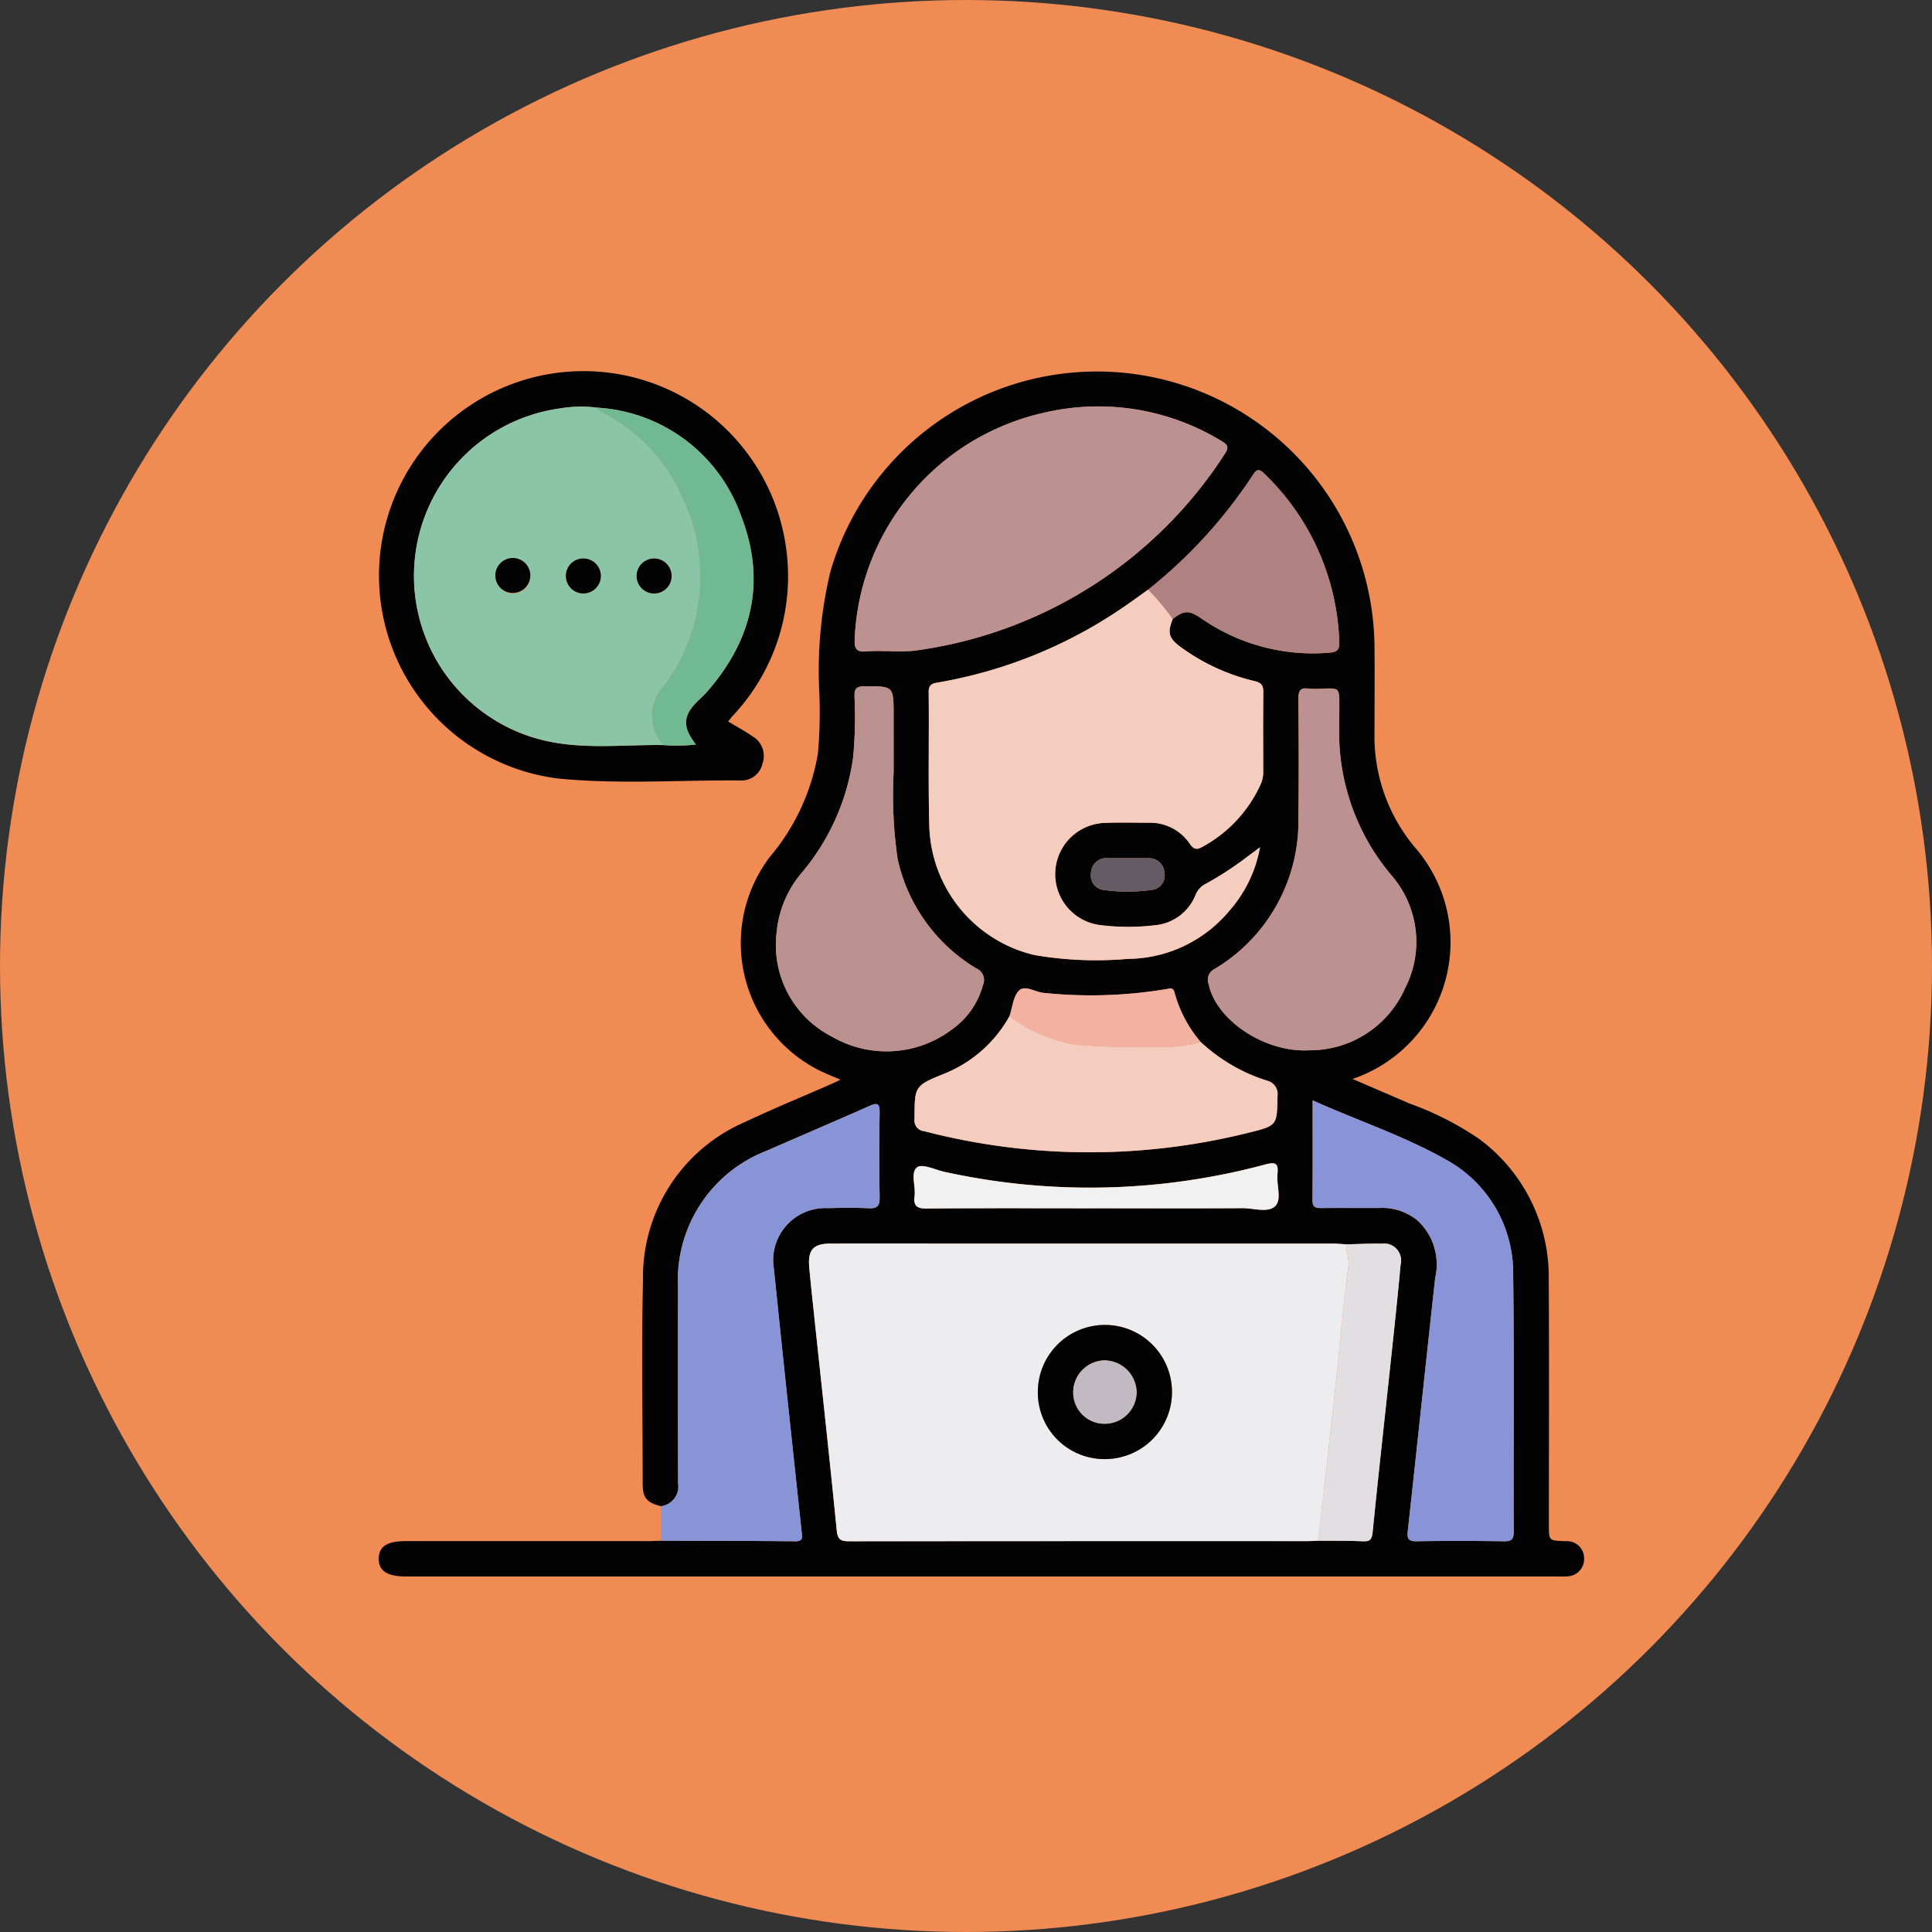 <svg xmlns="http://www.w3.org/2000/svg" width="125" height="125" viewBox="0 0 125 125">
  <rect x="0" y="0" width="125" height="125" fill="#333333" stroke="none"/>
  <g id="Grupo_951872" data-name="Grupo 951872" transform="translate(-1157 -1862)">
    <circle id="Elipse_7655" data-name="Elipse 7655" cx="62.5" cy="62.5" r="62.5" transform="translate(1157 1862)" fill="#ef8b53"/>
    <g id="Grupo_930282" data-name="Grupo 930282" transform="translate(-1224.787 1145.505)">
      <path id="Trazado_611596" data-name="Trazado 611596" d="M2424.55,814.008c-.933-.242-1.181-.538-1.182-1.476,0-4.39-.082-8.783.021-13.171a10.922,10.922,0,0,1,6.655-10.235c1.781-.847,3.61-1.592,5.417-2.385.2-.088.4-.182.71-.327-.3-.129-.5-.215-.692-.294a9.214,9.214,0,0,1-3.875-14.131,13.977,13.977,0,0,0,3.1-6.663,29.922,29.922,0,0,0,.089-4.03,27.539,27.539,0,0,1,.724-7.77,17.959,17.959,0,0,1,35.2,4.9c.018,1.827,0,3.654,0,5.482a11.183,11.183,0,0,0,2.648,7.511,9.336,9.336,0,0,1-4.072,14.945c1.283.553,2.481,1.064,3.676,1.584a19.891,19.891,0,0,1,4.522,2.3,11.1,11.1,0,0,1,4.5,9.062c.032,5.3.008,10.608.009,15.913,0,1.011,0,1.011,1.013,1.044a1.884,1.884,0,0,1,.228.007,1.1,1.1,0,0,1,1.037,1.114,1.119,1.119,0,0,1-1.069,1.158c-.227.021-.457.007-.686.007H2408.04c-1.213,0-1.77-.374-1.749-1.174.02-.774.545-1.112,1.734-1.112q7.845,0,15.689,0c.279,0,.557-.017.836-.026,2.892.009,5.784.007,8.676.038.538.006.466-.253.428-.61-.606-5.67-1.217-11.34-1.794-17.013a3.369,3.369,0,0,1,3.493-3.931c.887-.023,1.777-.034,2.664.006.542.024.689-.17.682-.694-.028-1.826-.031-3.653,0-5.479.01-.6-.132-.682-.671-.442-2.2.98-4.412,1.916-6.613,2.885a8.97,8.97,0,0,0-5.761,8.836q-.015,6.354.006,12.708A1.281,1.281,0,0,1,2424.55,814.008ZM2447.1,782.3a8.4,8.4,0,0,1-4.238,3.733c-1.933.782-1.9.823-1.908,2.905a.7.7,0,0,0,.637.81,42.506,42.506,0,0,0,20.984.094c1.859-.461,1.83-.466,1.864-2.38a.891.891,0,0,0-.687-.986,11.244,11.244,0,0,1-4.284-2.5,8.216,8.216,0,0,1-1.686-3.181c-.076-.328-.239-.3-.495-.248a29.6,29.6,0,0,1-7.928.256c-.566-.028-1.237-.533-1.63-.166S2447.3,781.729,2447.1,782.3Zm8.97-27.592c-.536.382-1.065.774-1.61,1.143a30.248,30.248,0,0,1-11.938,4.858c-.347.06-.657.088-.651.619.033,2.917-.04,5.837.043,8.753a8.834,8.834,0,0,0,6.779,8.263,23.476,23.476,0,0,0,6.066.253,8.625,8.625,0,0,0,6.541-3.083,8.482,8.482,0,0,0,2.006-4.138c-.658.486-1.173.893-1.715,1.26a20.268,20.268,0,0,1-1.743,1.078,1.406,1.406,0,0,0-.7.72,3.129,3.129,0,0,1-2.666,1.991,14.347,14.347,0,0,1-3.644-.031,3.32,3.32,0,0,1,.374-6.592c.962-.042,1.928-.018,2.893-.013a3.094,3.094,0,0,1,2.663,1.366c.28.407.5.38.854.17a8.679,8.679,0,0,0,3.717-4,1.9,1.9,0,0,0,.175-.8c0-1.726-.013-3.451.006-5.176,0-.42-.1-.609-.547-.718a13.233,13.233,0,0,1-4.8-2.21c-.774-.572-.868-.915-.514-1.816.763-.58,1.063-.578,1.893-.008a12.651,12.651,0,0,0,8.276,2.185c.491-.034.632-.219.608-.7a15.78,15.78,0,0,0-4.862-10.889c-.329-.322-.483-.281-.722.089A31.663,31.663,0,0,1,2456.074,754.707Zm12.829,42.355c-.328-.017-.656-.048-.984-.048q-11.8,0-23.611,0c-2.919,0-5.839,0-8.759,0-1.147,0-1.507.4-1.4,1.547.1,1.061.213,2.12.325,3.179.49,4.615,1,9.228,1.454,13.846.063.634.315.689.836.688q14.814-.018,29.627-.01c.228,0,.456-.015.684-.023.964.008,1.928-.005,2.891.034.453.019.586-.112.633-.579.366-3.657.774-7.31,1.163-10.965.225-2.117.456-4.234.647-6.355a1.1,1.1,0,0,0-1.226-1.357C2470.421,797.005,2469.662,797.046,2468.9,797.063Zm-29.747-38.374v-.016a11.888,11.888,0,0,0,1.748-.011,28.332,28.332,0,0,0,20.114-12.716c.283-.42.241-.6-.195-.852a15.321,15.321,0,0,0-11.492-1.832,15.672,15.672,0,0,0-12.243,14.644c-.034.635.135.868.776.793A11.2,11.2,0,0,1,2439.156,758.688Zm27.561,29.06c0,2.261.009,4.365-.007,6.469,0,.418.175.508.546.5,1.269-.014,2.538,0,3.807-.006a3.584,3.584,0,0,1,2.465.83,3.863,3.863,0,0,1,1.122,3.679c-.6,5.468-1.177,10.938-1.776,16.407-.053.481.042.657.574.648,1.878-.033,3.756-.027,5.634,0,.47.006.65-.085.647-.611-.021-5.531.04-11.062-.036-16.592a8.35,8.35,0,0,0-4.4-7.518C2472.6,790.038,2469.649,789.067,2466.717,787.749Zm-27.111-21.255v-3.656c0-1.907,0-1.886-1.909-1.877-.526,0-.624.185-.621.658a28.322,28.322,0,0,1-.081,3.878,14.669,14.669,0,0,1-3.247,7.427,6.947,6.947,0,0,0-1.713,3.984,6.653,6.653,0,0,0,3.571,6.714,7.032,7.032,0,0,0,7.817-.492,5.125,5.125,0,0,0,1.957-2.822.817.817,0,0,0-.433-1.1,11,11,0,0,1-5.086-7.1A28.616,28.616,0,0,1,2439.606,766.493Zm28.831-3.1v-1.211c0-1.112,0-1.109-1.064-1.074a5.2,5.2,0,0,1-.912,0c-.559-.081-.673.161-.668.675.023,2.56.035,5.121,0,7.682a11.115,11.115,0,0,1-5.417,9.779.772.772,0,0,0-.389.98c.457,2.294,3.582,4.434,6.475,4.284a6.733,6.733,0,0,0,6.226-4.007,6.559,6.559,0,0,0-.9-7.339A14.345,14.345,0,0,1,2468.437,763.395Zm-15.754,31.337c3.169,0,6.338.011,9.508-.008.725,0,1.659.326,2.118-.148.419-.432.06-1.355.132-2.055.065-.632-.057-.817-.755-.632a43.773,43.773,0,0,1-20.765.49c-.614-.133-1.457-.55-1.791-.3-.45.337-.084,1.22-.167,1.861-.08.615.118.812.768.806C2445.38,794.715,2449.031,794.732,2452.682,794.732Zm2.085-22.652c-.432,0-.863,0-1.295,0a.99.99,0,0,0-1.094.936.953.953,0,0,0,.88,1.132,11.16,11.16,0,0,0,3.032-.012.932.932,0,0,0,.844-1.084,1,1,0,0,0-1.073-.969C2455.63,772.078,2455.2,772.082,2454.767,772.08Z" transform="translate(0 -0.061)" fill="#030303"/>
      <path id="Trazado_611597" data-name="Trazado 611597" d="M2466.131,921.957a1.281,1.281,0,0,0,1.111-1.465q-.027-6.354-.006-12.708a8.97,8.97,0,0,1,5.761-8.836c2.2-.969,4.417-1.906,6.613-2.885.539-.24.681-.159.671.442-.031,1.826-.028,3.653,0,5.479.008.524-.14.718-.682.694-.886-.04-1.776-.029-2.664-.006a3.369,3.369,0,0,0-3.493,3.931c.577,5.673,1.188,11.343,1.793,17.013.038.358.11.616-.428.61-2.892-.032-5.784-.029-8.676-.038Z" transform="translate(-41.581 -108.01)" fill="#8794d6"/>
      <path id="Trazado_611598" data-name="Trazado 611598" d="M2428.93,763.174c.589.356,1.123.646,1.622.989a1.464,1.464,0,0,1,.6,1.737,1.394,1.394,0,0,1-1.4,1.093c-3.957-.041-7.925.265-11.868-.134a13.23,13.23,0,1,1,14.8-14.875,13.164,13.164,0,0,1-3.528,10.9C2429.1,762.962,2429.039,763.043,2428.93,763.174Zm-8.449-20.3a8.215,8.215,0,0,0-2.422.046,10.94,10.94,0,0,0-.821,21.532c2.48.536,5,.213,7.509.25a10.748,10.748,0,0,0,2.1-.036c-.895-1.15-.845-1.881.139-2.834.182-.176.372-.346.54-.535,2.979-3.367,3.883-7.213,2.246-11.416A10.517,10.517,0,0,0,2420.481,742.871Z" transform="translate(-0.033)" fill="#030303"/>
      <path id="Trazado_611599" data-name="Trazado 611599" d="M2530.464,944.735c-.228.008-.456.024-.684.024q-14.813,0-29.627.01c-.521,0-.774-.055-.836-.688-.455-4.618-.964-9.231-1.454-13.846-.113-1.059-.23-2.118-.325-3.179-.1-1.146.257-1.544,1.4-1.546,2.919-.007,5.839,0,8.759,0q11.805,0,23.61,0c.328,0,.656.031.984.048-.06.482.2.922.13,1.423-.181,1.242-.3,2.493-.434,3.742-.127,1.2-.228,2.4-.358,3.6-.23,2.123-.472,4.245-.711,6.368Q2530.7,942.714,2530.464,944.735Zm-13.812-5.281a4.339,4.339,0,0,0,4.354-4.34,4.34,4.34,0,0,0-8.68-.012A4.31,4.31,0,0,0,2516.652,939.454Z" transform="translate(-63.392 -128.555)" fill="#edecee"/>
      <path id="Trazado_611600" data-name="Trazado 611600" d="M2538.695,788.764c-.354.9-.26,1.244.514,1.816a13.235,13.235,0,0,0,4.8,2.21c.451.109.551.3.547.718-.02,1.725-.01,3.451-.006,5.176a1.908,1.908,0,0,1-.175.8,8.679,8.679,0,0,1-3.717,4c-.359.21-.574.237-.854-.17a3.093,3.093,0,0,0-2.663-1.366c-.965,0-1.931-.029-2.893.013a3.32,3.32,0,0,0-.374,6.592,14.345,14.345,0,0,0,3.643.031,3.13,3.13,0,0,0,2.667-1.991,1.4,1.4,0,0,1,.7-.72,20.273,20.273,0,0,0,1.744-1.078c.542-.367,1.057-.773,1.715-1.26a8.48,8.48,0,0,1-2.007,4.138,8.625,8.625,0,0,1-6.541,3.083,23.476,23.476,0,0,1-6.066-.253,8.833,8.833,0,0,1-6.779-8.263c-.083-2.916-.01-5.835-.043-8.753-.006-.53.3-.559.651-.619a30.249,30.249,0,0,0,11.938-4.858c.544-.369,1.073-.762,1.61-1.143A14.527,14.527,0,0,1,2538.695,788.764Z" transform="translate(-81.033 -32.224)" fill="#f4cdbf"/>
      <path id="Trazado_611601" data-name="Trazado 611601" d="M2509.279,763.851a11.2,11.2,0,0,0-1.292.009c-.641.075-.81-.158-.776-.793a15.672,15.672,0,0,1,12.243-14.644,15.321,15.321,0,0,1,11.492,1.832c.436.254.478.431.195.852a28.331,28.331,0,0,1-20.114,12.716,11.888,11.888,0,0,1-1.748.011Z" transform="translate(-70.122 -5.224)" fill="#bb9191"/>
      <path id="Trazado_611602" data-name="Trazado 611602" d="M2604.3,895.152c2.932,1.319,5.886,2.29,8.571,3.805a8.35,8.35,0,0,1,4.4,7.518c.076,5.53.015,11.061.037,16.592,0,.526-.177.617-.647.611-1.878-.024-3.756-.03-5.634,0-.532.01-.627-.167-.574-.648.6-5.468,1.172-10.939,1.776-16.407a3.863,3.863,0,0,0-1.123-3.679,3.583,3.583,0,0,0-2.465-.83c-1.269.007-2.538-.008-3.807.006-.372,0-.55-.086-.546-.5C2604.31,899.517,2604.3,897.413,2604.3,895.152Z" transform="translate(-137.584 -107.464)" fill="#8894d7"/>
      <path id="Trazado_611603" data-name="Trazado 611603" d="M2498.188,812.893a28.617,28.617,0,0,0,.254,5.612,11,11,0,0,0,5.086,7.1.817.817,0,0,1,.433,1.1,5.125,5.125,0,0,1-1.957,2.822,7.032,7.032,0,0,1-7.817.492,6.653,6.653,0,0,1-3.571-6.714,6.947,6.947,0,0,1,1.713-3.984,14.667,14.667,0,0,0,3.247-7.427,28.321,28.321,0,0,0,.081-3.878c0-.472.1-.656.621-.658,1.909-.009,1.909-.031,1.909,1.877Z" transform="translate(-58.582 -46.46)" fill="#bb9190"/>
      <path id="Trazado_611604" data-name="Trazado 611604" d="M2590.631,810.1a14.346,14.346,0,0,0,3.36,9.766,6.558,6.558,0,0,1,.9,7.339,6.734,6.734,0,0,1-6.226,4.007c-2.893.15-6.019-1.989-6.475-4.284a.772.772,0,0,1,.389-.98,11.116,11.116,0,0,0,5.417-9.779c.031-2.56.019-5.122,0-7.682,0-.514.109-.756.668-.675a5.2,5.2,0,0,0,.912,0c1.064-.036,1.064-.038,1.064,1.074Z" transform="translate(-122.195 -46.763)" fill="#bb9191"/>
      <path id="Trazado_611605" data-name="Trazado 611605" d="M2538.417,878.966a11.244,11.244,0,0,0,4.284,2.5.891.891,0,0,1,.687.986c-.034,1.914-.005,1.919-1.864,2.38a42.506,42.506,0,0,1-20.984-.094.7.7,0,0,1-.637-.81c.013-2.083-.025-2.123,1.908-2.905a8.4,8.4,0,0,0,4.238-3.732,9.715,9.715,0,0,0,4.321,1.847,51.462,51.462,0,0,0,5.665.142A7.93,7.93,0,0,0,2538.417,878.966Z" transform="translate(-78.944 -95.055)" fill="#f4cdbf"/>
      <path id="Trazado_611606" data-name="Trazado 611606" d="M2571.028,771.154a14.527,14.527,0,0,0-1.588-1.893,31.663,31.663,0,0,0,6.781-7.427c.239-.37.393-.411.722-.089a15.779,15.779,0,0,1,4.862,10.889c.024.48-.117.665-.608.7a12.651,12.651,0,0,1-8.276-2.185C2572.091,770.576,2571.791,770.574,2571.028,771.154Z" transform="translate(-113.366 -14.614)" fill="#af8180"/>
      <path id="Trazado_611607" data-name="Trazado 611607" d="M2605.481,944.748q.229-2.021.458-4.042c.239-2.123.481-4.245.711-6.368.13-1.2.231-2.4.358-3.6.132-1.249.253-2.5.434-3.742.073-.5-.191-.941-.13-1.423.759-.016,1.519-.057,2.277-.043a1.1,1.1,0,0,1,1.226,1.357c-.191,2.121-.422,4.238-.647,6.355-.389,3.655-.8,7.308-1.163,10.965-.047.467-.18.6-.633.579C2607.409,944.743,2606.445,944.756,2605.481,944.748Z" transform="translate(-138.409 -128.569)" fill="#e2dfe3"/>
      <path id="Trazado_611608" data-name="Trazado 611608" d="M2531.491,911.409c-3.651,0-7.3-.017-10.953.016-.649.006-.848-.191-.768-.806.083-.641-.283-1.524.167-1.861.334-.251,1.177.166,1.791.3a43.772,43.772,0,0,0,20.765-.49c.7-.186.82,0,.755.632-.072.7.287,1.622-.132,2.055-.459.474-1.393.143-2.118.148C2537.83,911.42,2534.66,911.409,2531.491,911.409Z" transform="translate(-78.809 -116.738)" fill="#f1f1f1"/>
      <path id="Trazado_611609" data-name="Trazado 611609" d="M2552.411,874.868a7.928,7.928,0,0,1-2.383.317,51.456,51.456,0,0,1-5.665-.142,9.716,9.716,0,0,1-4.321-1.847c.2-.571.24-1.3.629-1.667s1.063.138,1.63.166a29.6,29.6,0,0,0,7.928-.256c.256-.056.419-.08.495.248A8.218,8.218,0,0,0,2552.411,874.868Z" transform="translate(-92.939 -90.957)" fill="#f2b1a1"/>
      <path id="Trazado_611610" data-name="Trazado 611610" d="M2559.69,843.8c.432,0,.863,0,1.294,0a1,1,0,0,1,1.073.969.932.932,0,0,1-.844,1.084,11.16,11.16,0,0,1-3.032.012.953.953,0,0,1-.88-1.132.99.99,0,0,1,1.094-.936C2558.827,843.806,2559.259,843.8,2559.69,843.8Z" transform="translate(-104.924 -71.783)" fill="#635c64"/>
      <path id="Trazado_611611" data-name="Trazado 611611" d="M2429.917,769.947c-2.5-.037-5.029.286-7.509-.25a10.939,10.939,0,0,1,.821-21.532,8.216,8.216,0,0,1,2.423-.046c.038.21.224.26.376.341a11.147,11.147,0,0,1,5.061,5.354,11.836,11.836,0,0,1-1.16,12.331A2.792,2.792,0,0,0,2429.917,769.947Zm-8.617-10.969a1.131,1.131,0,1,0-1.135,1.16A1.122,1.122,0,0,0,2421.3,758.978Zm3.421-1.1a1.131,1.131,0,1,0,.042,2.261,1.131,1.131,0,0,0-.042-2.261Zm5.72,1.193a1.131,1.131,0,1,0-1.226,1.063A1.126,1.126,0,0,0,2430.441,759.07Z" transform="translate(-5.203 -5.248)" fill="#8bc5a7"/>
      <path id="Trazado_611612" data-name="Trazado 611612" d="M2456.953,770.109a2.792,2.792,0,0,1,.012-3.8,11.836,11.836,0,0,0,1.16-12.331,11.147,11.147,0,0,0-5.061-5.354c-.152-.081-.339-.131-.376-.341a10.517,10.517,0,0,1,9.289,7.007c1.637,4.2.733,8.05-2.246,11.416-.167.189-.358.359-.54.535-.984.953-1.033,1.683-.139,2.834A10.745,10.745,0,0,1,2456.953,770.109Z" transform="translate(-32.24 -5.41)" fill="#71b993"/>
      <path id="Trazado_611613" data-name="Trazado 611613" d="M2550.368,951.461a4.31,4.31,0,0,1-4.326-4.352,4.34,4.34,0,1,1,4.326,4.352Zm.038-2.288a2.058,2.058,0,0,0,2.027-2.033,2.1,2.1,0,0,0-2.09-2.065,2.07,2.07,0,0,0-2.011,2.129A2.021,2.021,0,0,0,2550.405,949.173Z" transform="translate(-97.107 -140.563)" fill="#030303"/>
      <path id="Trazado_611614" data-name="Trazado 611614" d="M2433.28,781.362a1.131,1.131,0,0,1-2.26.063,1.131,1.131,0,1,1,2.26-.063Z" transform="translate(-17.183 -27.631)" fill="#030303"/>
      <path id="Trazado_611615" data-name="Trazado 611615" d="M2447.1,780.26a1.131,1.131,0,1,1-1.111,1.191A1.123,1.123,0,0,1,2447.1,780.26Z" transform="translate(-27.587 -27.631)" fill="#030303"/>
      <path id="Trazado_611616" data-name="Trazado 611616" d="M2463.234,781.453a1.131,1.131,0,0,1-2.26-.12,1.131,1.131,0,1,1,2.26.12Z" transform="translate(-37.996 -27.631)" fill="#030303"/>
      <path id="Trazado_611617" data-name="Trazado 611617" d="M2555.617,954.385a2.021,2.021,0,0,1-2.074-1.969,2.07,2.07,0,0,1,2.011-2.129,2.1,2.1,0,0,1,2.09,2.065A2.058,2.058,0,0,1,2555.617,954.385Z" transform="translate(-102.319 -145.775)" fill="#c2bac2"/>
    </g>
  </g>
</svg>
